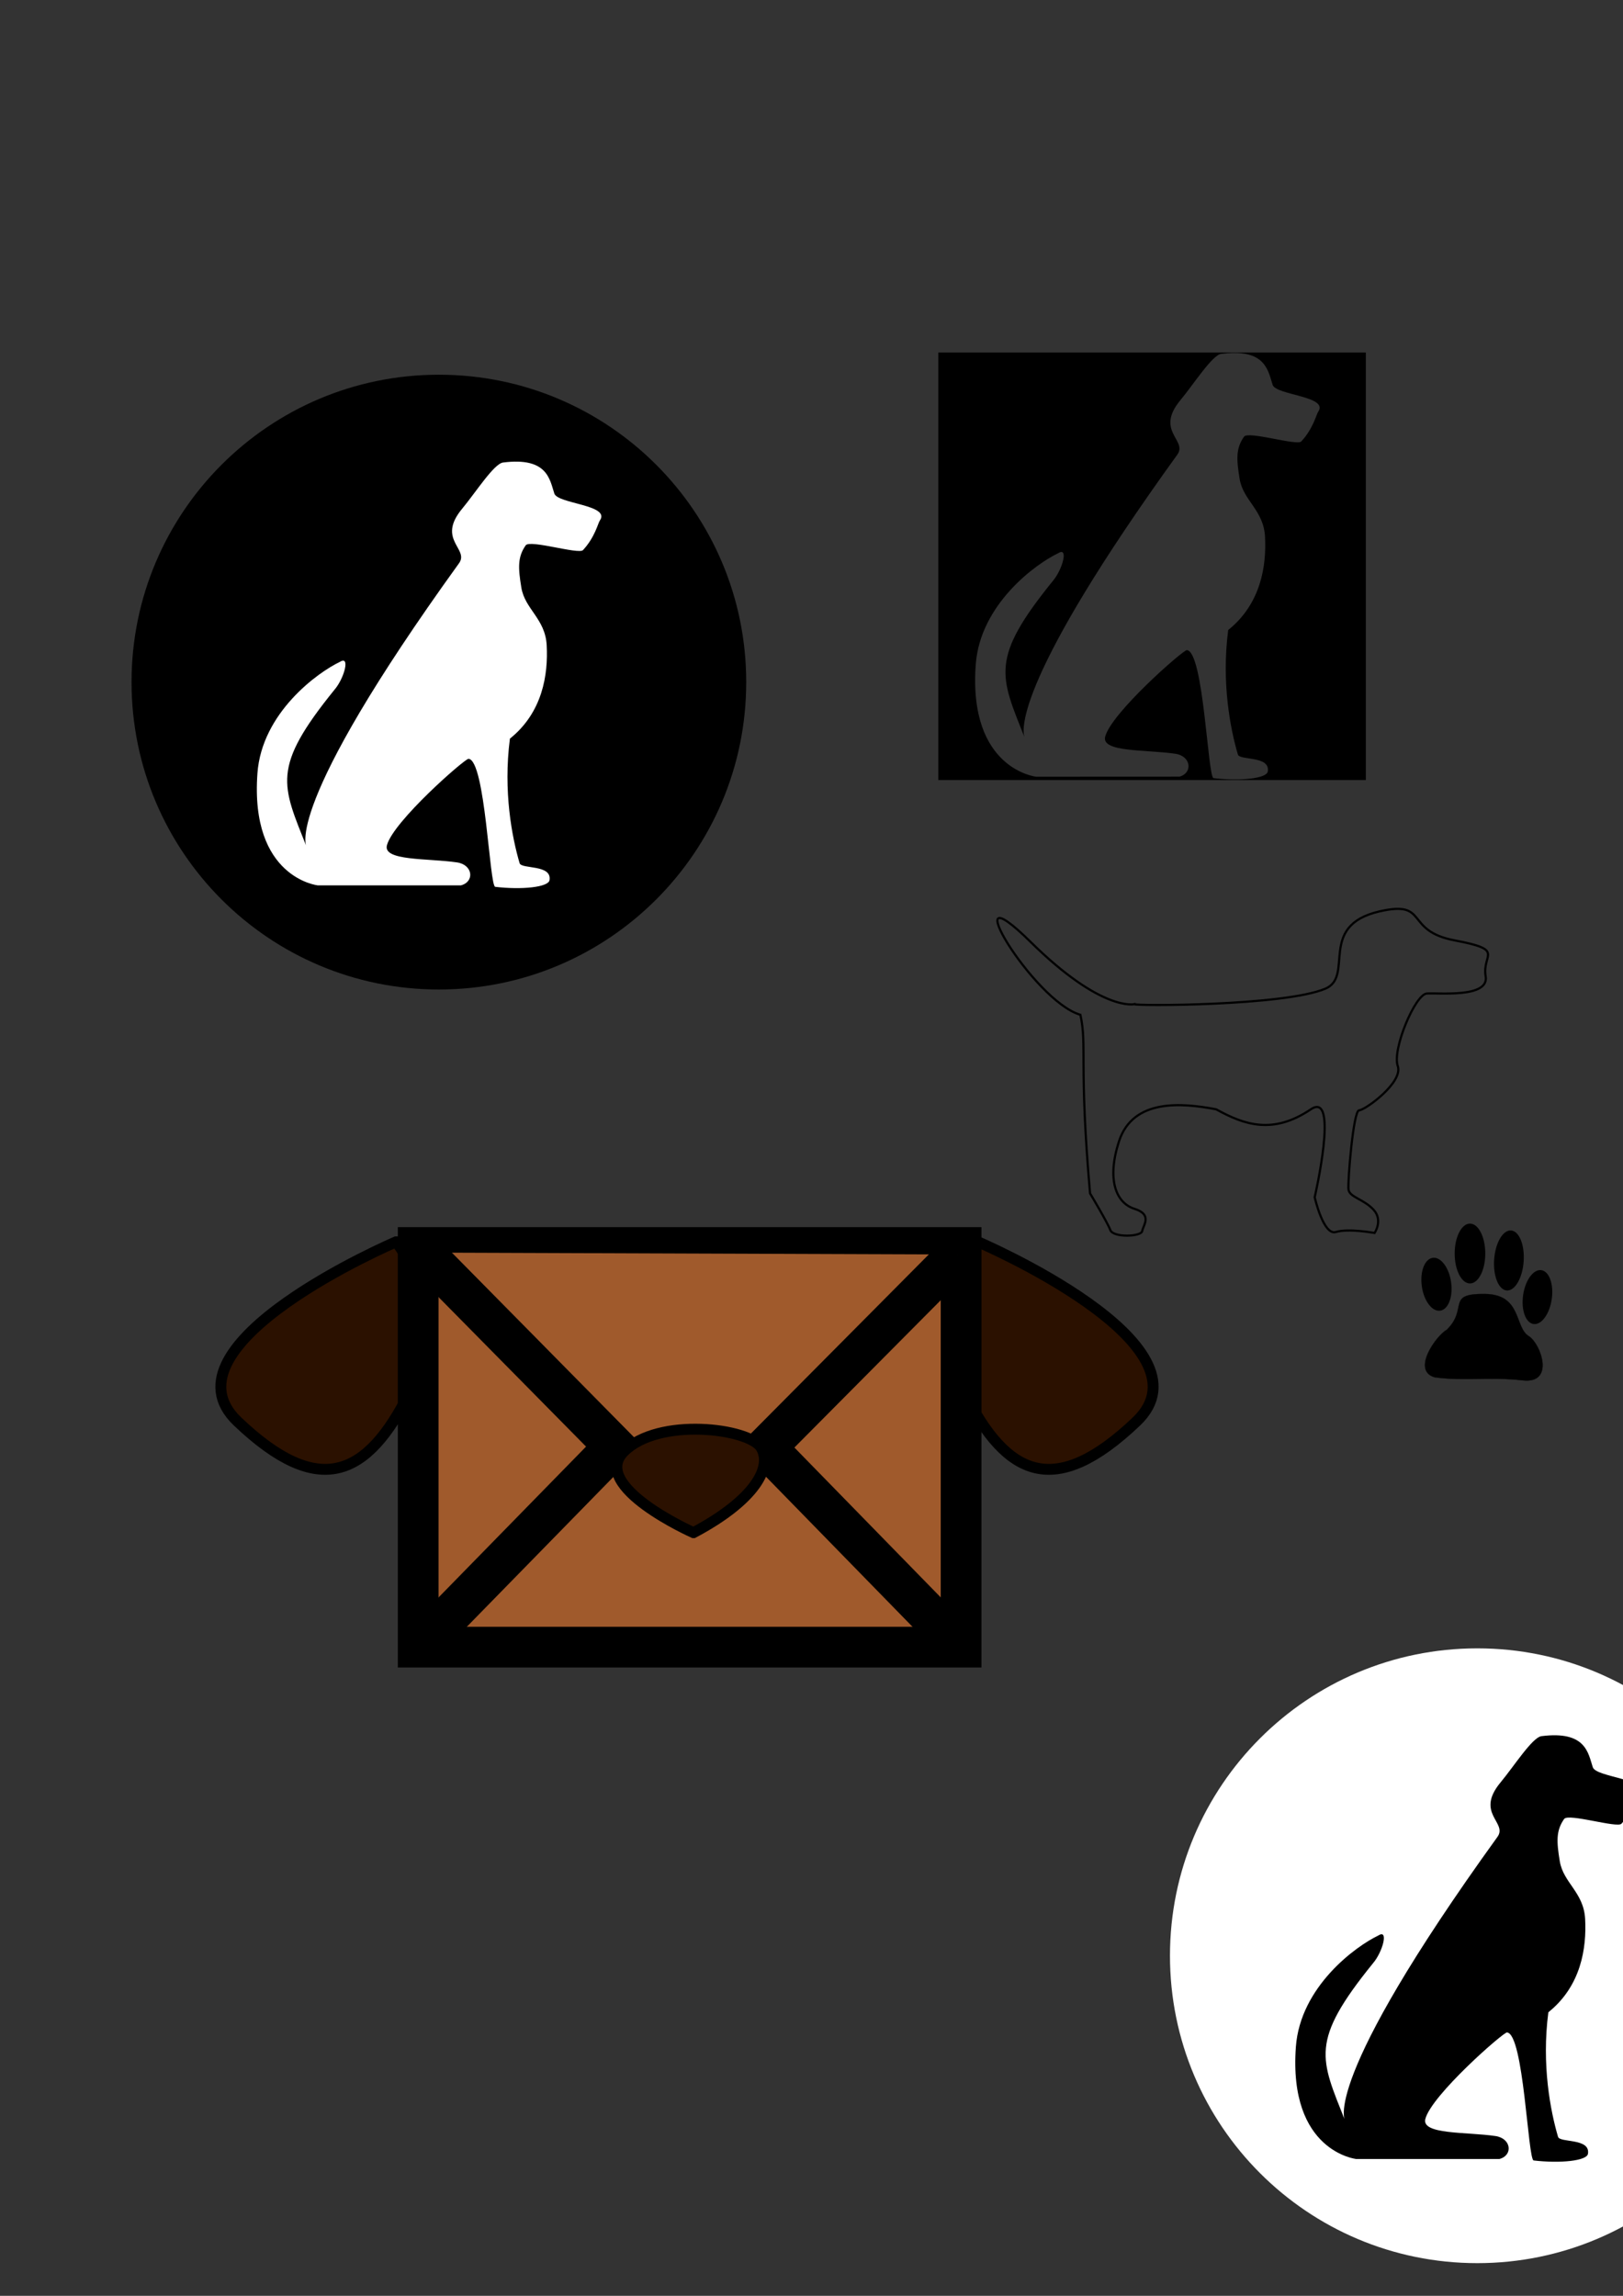 <?xml version="1.0" encoding="UTF-8" standalone="no"?>
<!-- Created with Inkscape (http://www.inkscape.org/) -->

<svg
   xmlns:dc="http://purl.org/dc/elements/1.1/"
   xmlns:cc="http://creativecommons.org/ns#"
   xmlns:rdf="http://www.w3.org/1999/02/22-rdf-syntax-ns#"
   xmlns:svg="http://www.w3.org/2000/svg"
   xmlns="http://www.w3.org/2000/svg"
   xmlns:sodipodi="http://sodipodi.sourceforge.net/DTD/sodipodi-0.dtd"
   xmlns:inkscape="http://www.inkscape.org/namespaces/inkscape"
   width="744.094"
   height="1052.362"
   id="svg2"
   version="1.1"
   inkscape:version="0.48.3.1 r9886"
   sodipodi:docname="mask.png"
   inkscape:export-filename="/home/breno/Documents/UFSCar/pds/myfriend/img/logo.png"
   inkscape:export-xdpi="90"
   inkscape:export-ydpi="90">
  <rect width="100%" height="100%" fill="#333333" stroke="none"/>
  <defs
     id="defs4">
    <marker
       viewBox="0 0 10 10"
       refY="5"
       refX="10"
       orient="auto"
       markerWidth="4"
       markerUnits="strokeWidth"
       markerHeight="3"
       id="ArrowStart">
      <path
         id="path2447"
         d="M 10,0 L 0,5 L 10,10 L 10,0 z" />
    </marker>
    <marker
       viewBox="0 0 10 10"
       refY="5"
       refX="0"
       orient="auto"
       markerWidth="4"
       markerUnits="strokeWidth"
       markerHeight="3"
       id="ArrowEnd">
      <path
         id="path2444"
         d="M 0,0 L 10,5 L 0,10 L 0,0 z" />
    </marker>
    <inkscape:perspective
       id="perspective17" />
  </defs>
  <sodipodi:namedview
     id="base"
     pagecolor="#ffffff"
     bordercolor="#666666"
     borderopacity="1.0"
     inkscape:pageopacity="0.0"
     inkscape:pageshadow="2"
     inkscape:zoom="1.3514888"
     inkscape:cx="404.7889"
     inkscape:cy="725.36213"
     inkscape:document-units="px"
     inkscape:current-layer="g3030-2"
     showgrid="false"
     inkscape:window-width="1366"
     inkscape:window-height="722"
     inkscape:window-x="0"
     inkscape:window-y="24"
     inkscape:window-maximized="1" />
  <g
     inkscape:label="Layer 1"
     inkscape:groupmode="layer"
     id="layer1">
    <g
       id="g3973"
       transform="matrix(0.088,0,0,0.088,700.281,553.531)"
       style="fill:#000000">
      <path
         transform="matrix(0.99,-0.14,0.14,0.99,-76.867,-62.104)"
         d="m -380.814,401.436 c 0,76.79 -34.496,139.041 -77.048,139.041 -42.553,0 -77.048,-62.251 -77.048,-139.041 0,-76.79 34.496,-139.041 77.048,-139.041 42.553,0 77.048,62.251 77.048,139.041 z"
         sodipodi:ry="139.04128"
         sodipodi:rx="77.048347"
         sodipodi:cy="401.43646"
         sodipodi:cx="-457.86203"
         id="path3957"
         style="fill:#000000;fill-opacity:1;fill-rule:evenodd;stroke:#ffffff;stroke-width:0;stroke-linejoin:bevel;stroke-miterlimit:4;stroke-opacity:1;stroke-dasharray:none;stroke-dashoffset:0"
         sodipodi:type="arc" />
      <path
         transform="translate(-5.314,14.17)"
         d="m -214.318,225.199 c 0,86.083 -35.685,155.868 -79.705,155.868 -44.02,0 -79.705,-69.784 -79.705,-155.868 0,-86.083 35.685,-155.868 79.705,-155.868 44.02,0 79.705,69.784 79.705,155.868 z"
         sodipodi:ry="155.86792"
         sodipodi:rx="79.705193"
         sodipodi:cy="225.19943"
         sodipodi:cx="-294.02359"
         id="path3959"
         style="fill:#000000;fill-opacity:1;fill-rule:evenodd;stroke:#ffffff;stroke-width:0;stroke-linejoin:bevel;stroke-miterlimit:4;stroke-opacity:1;stroke-dasharray:none;stroke-dashoffset:0"
         sodipodi:type="arc" />
      <path
         transform="matrix(0.997,0.071,-0.071,0.997,1.229,11.571)"
         d="m -1.771,270.366 c 0,86.573 -34.496,156.754 -77.048,156.754 -42.553,0 -77.048,-70.181 -77.048,-156.754 0,-86.573 34.496,-156.754 77.048,-156.754 42.553,0 77.048,70.181 77.048,156.754 z"
         sodipodi:ry="156.75354"
         sodipodi:rx="77.048347"
         sodipodi:cy="270.36572"
         sodipodi:cx="-78.81958"
         id="path3961"
         style="fill:#000000;fill-opacity:1;fill-rule:evenodd;stroke:#ffffff;stroke-width:0;stroke-linejoin:bevel;stroke-miterlimit:4;stroke-opacity:1;stroke-dasharray:none;stroke-dashoffset:0"
         sodipodi:type="arc" />
      <path
         transform="matrix(0.99,0.144,-0.144,0.99,49.726,-15.988)"
         d="m 147.012,476.714 c 0,78.258 -33.703,141.698 -75.277,141.698 -41.574,0 -75.277,-63.44 -75.277,-141.698 0,-78.258 33.703,-141.698 75.277,-141.698 41.574,0 75.277,63.44 75.277,141.698 z"
         sodipodi:ry="141.69812"
         sodipodi:rx="75.277122"
         sodipodi:cy="476.71359"
         sodipodi:cx="71.734673"
         id="path3963"
         style="fill:#000000;fill-opacity:1;fill-rule:evenodd;stroke:#ffffff;stroke-width:0;stroke-linejoin:bevel;stroke-miterlimit:4;stroke-opacity:1;stroke-dasharray:none;stroke-dashoffset:0"
         sodipodi:type="arc" />
      <path
         sodipodi:nodetypes="cssscc"
         inkscape:connector-curvature="0"
         id="path3965"
         d="m -419.781,636.124 c 113.502,-112.289 -7.443,-189.364 200.149,-185.979 191.341,3.12 151.339,173.21 226.717,219.632 62.721,38.627 138.156,249.743 -31.882,230.259 -170.038,-19.483 -304.651,5.314 -458.748,-15.941 -122.504,-36.089 9.416,-218.488 63.764,-247.972 z"
         style="fill:#000000;stroke:#000000;stroke-width:1px;stroke-linecap:butt;stroke-linejoin:miter;stroke-opacity:1" />
    </g>
    <g
       id="g4020"
       inkscape:export-filename="/home/breno/Documents/UFSCar/pds/myfriend/img/mail.png"
       inkscape:export-xdpi="90"
       inkscape:export-ydpi="90">
      <path
         sodipodi:nodetypes="cssc"
         inkscape:connector-curvature="0"
         id="path3980-3"
         d="m 448.368,569.245 c 0,0 109.816,46.938 72.62,82.362 -37.196,35.425 -59.336,25.683 -78.82,-13.284 -19.483,-38.967 6.199,-69.078 6.199,-69.078 z"
         style="fill:#2b1100;stroke:#000000;stroke-width:5;stroke-linecap:butt;stroke-linejoin:miter;stroke-miterlimit:4;stroke-opacity:1;stroke-dasharray:none" />
      <path
         sodipodi:nodetypes="cssc"
         inkscape:connector-curvature="0"
         id="path3980"
         d="m 181.551,569.245 c 0,0 -109.816,46.938 -72.62,82.362 37.196,35.425 59.336,25.683 78.82,-13.284 19.483,-38.967 -6.199,-69.078 -6.199,-69.078 z"
         style="fill:#2b1100;stroke:#000000;stroke-width:5;stroke-linecap:butt;stroke-linejoin:miter;stroke-miterlimit:4;stroke-opacity:1;stroke-dasharray:none" />
      <g
         id="g2449"
         transform="matrix(0.609,0,0,0.609,93.882,473.992)"
         style="fill:#a05a2c">
        <path
           inkscape:connector-curvature="0"
           d="m 569.374,461.472 0,-300.814 -408.716,0 0,300.814 408.716,0 z"
           id="path2451"
           style="fill:#a05a2c;stroke:#000000;stroke-width:30.655" />
        <path
           inkscape:connector-curvature="0"
           d=""
           id="path2453"
           style="fill:#a05a2c;stroke:#000000;stroke-width:30.655" />
        <path
           inkscape:connector-curvature="0"
           d="m 164.46,164.49 176.32,178.668 c 13.069,13.17 36.85,13.014 49.643,0.12 l 176.199,-177.35"
           id="path2455"
           style="fill:#a05a2c;stroke:#000000;stroke-width:30.655" />
        <path
           inkscape:connector-curvature="0"
           d="M 170.515,451.566 305.61,313.46"
           id="path2457"
           style="fill:#a05a2c;stroke:#000000;stroke-width:30.655" />
        <path
           inkscape:connector-curvature="0"
           d="M 557.968,449.974 426.515,315.375"
           id="path2459"
           style="fill:#a05a2c;stroke:#000000;stroke-width:30.655" />
      </g>
      <path
         sodipodi:nodetypes="cssc"
         inkscape:connector-curvature="0"
         id="path4000"
         d="m 317.935,702.545 c 0,0 -47.823,-21.255 -31.882,-37.196 15.941,-15.941 57.565,-10.627 62.879,-1.771 5.314,8.856 -2.657,23.912 -30.996,38.967 z"
         style="fill:#2b1100;stroke:#000000;stroke-width:5;stroke-miterlimit:4;stroke-dasharray:none" />
    </g>
    <g
       id="g3046"
       transform="translate(115.72,-4.084)"
       inkscape:export-filename="/home/breno/Documents/UFSCar/pds/myfriend/img/logo.png"
       inkscape:export-xdpi="90"
       inkscape:export-ydpi="90">
      <path
         transform="translate(275.004,-91.214)"
         d="m 427.482,991.78 c 0,77.82 -63.086,140.906 -140.906,140.906 -77.82,0 -140.906,-63.086 -140.906,-140.906 0,-77.82 63.086,-140.906 140.906,-140.906 77.82,0 140.906,63.086 140.906,140.906 z"
         sodipodi:ry="140.90573"
         sodipodi:rx="140.90573"
         sodipodi:cy="991.77954"
         sodipodi:cx="286.57639"
         id="path3044"
         style="fill:#ffffff;fill-opacity:1;fill-rule:evenodd;stroke:none"
         sodipodi:type="arc" />
      <path
         inkscape:export-ydpi="90"
         inkscape:export-xdpi="90"
         sodipodi:nodetypes="ccscccssssssssscsssssscc"
         inkscape:connector-curvature="0"
         id="path2998"
         d="m 571.72,993.726 -65.646,0.01 c 0,0 -31.159,-3.389 -27.679,-51.376 2.014,-27.774 27.729,-46.305 37.793,-51.062 4.92,-3.167 1.988,7.586 -2.467,12.753 -29.161,35.973 -24.072,43.497 -12.726,72.198 0,0 -12.12,-16.602 69.826,-130.176 4.793,-6.643 -10.426,-10.739 1.439,-24.999 6.117,-7.352 14.566,-20.638 18.744,-21.167 20.315,-2.572 21.368,7.658 23.508,14.218 1.558,4.775 25.911,5.15 20.875,12.344 -0.858,1.226 -2.199,7.607 -7.729,13.582 -1.949,2.106 -24.356,-4.909 -26.271,-2.18 -3.765,5.364 -3.481,10.374 -1.995,19.387 1.634,9.907 10.964,14.226 11.62,26.408 0.723,13.427 -1.882,30.812 -16.861,42.81 -3.159,24.183 0.99,45.394 4.441,57.086 0.843,2.856 14.878,0.452 13.716,7.787 -0.514,3.244 -12.729,4.49 -24.894,3.054 -2.662,-0.314 -4.498,-58.145 -12.24,-58.68 -1.656,-0.115 -34.629,28.769 -37.42,39.662 -1.851,7.223 18.819,5.868 32.15,7.825 7.297,1.071 8.14,8.824 1.816,10.52 z"
         style="fill:#000000;stroke:#ffffff;stroke-width:0;stroke-miterlimit:4;stroke-dasharray:none" />
    </g>
    <g
       id="g3046-6"
       transform="translate(194.622,-533.512)"
       inkscape:export-filename="/home/breno/Documents/UFSCar/pds/myfriend/img/logo.png"
       inkscape:export-xdpi="90"
       inkscape:export-ydpi="90">
      <g
         id="g3030"
         transform="translate(-554.99,-54.384)"
         inkscape:export-filename="/home/breno/Documents/UFSCar/pds/myfriend/img/logo_inverse.png"
         inkscape:export-xdpi="90"
         inkscape:export-ydpi="90">
        <path
           sodipodi:type="arc"
           style="fill:#000000;fill-opacity:1;fill-rule:evenodd;stroke:none"
           id="path3044-6"
           sodipodi:cx="286.57639"
           sodipodi:cy="991.77954"
           sodipodi:rx="140.90573"
           sodipodi:ry="140.90573"
           d="m 427.482,991.78 c 0,77.82 -63.086,140.906 -140.906,140.906 -77.82,0 -140.906,-63.086 -140.906,-140.906 0,-77.82 63.086,-140.906 140.906,-140.906 77.82,0 140.906,63.086 140.906,140.906 z"
           transform="translate(275.004,-91.214)" />
        <path
           style="fill:#ffffff;stroke:#ffffff;stroke-width:0;stroke-miterlimit:4;stroke-dasharray:none"
           d="m 571.72,993.726 -65.646,0.01 c 0,0 -31.159,-3.389 -27.679,-51.376 2.014,-27.774 27.729,-46.305 37.793,-51.062 4.92,-3.167 1.988,7.586 -2.467,12.753 -29.161,35.973 -24.072,43.497 -12.726,72.198 0,0 -12.12,-16.602 69.826,-130.176 4.793,-6.643 -10.426,-10.739 1.439,-24.999 6.117,-7.352 14.566,-20.638 18.744,-21.167 20.315,-2.572 21.368,7.658 23.508,14.218 1.558,4.775 25.911,5.15 20.875,12.344 -0.858,1.226 -2.199,7.607 -7.729,13.582 -1.949,2.106 -24.356,-4.909 -26.271,-2.18 -3.765,5.364 -3.481,10.374 -1.995,19.387 1.634,9.907 10.964,14.226 11.62,26.408 0.723,13.427 -1.882,30.812 -16.861,42.81 -3.159,24.183 0.99,45.394 4.441,57.086 0.843,2.856 14.878,0.452 13.716,7.787 -0.514,3.244 -12.729,4.49 -24.894,3.054 -2.662,-0.314 -4.498,-58.145 -12.24,-58.68 -1.656,-0.115 -34.629,28.769 -37.42,39.662 -1.851,7.223 18.819,5.868 32.15,7.825 7.297,1.071 8.14,8.824 1.816,10.52 z"
           id="path2998-6"
           inkscape:connector-curvature="0"
           sodipodi:nodetypes="ccscccssssssssscsssssscc"
           inkscape:export-xdpi="90"
           inkscape:export-ydpi="90" />
      </g>
      <path
         style="fill:none;stroke:#000000;stroke-width:1px;stroke-linecap:butt;stroke-linejoin:miter;stroke-opacity:1"
         d="m 325.499,993.802 c 0,0 -14.872,3.75 -47.624,-28.524 -36.408,-35.877 1.129,27.196 22.827,33.395 3.167,14.351 -0.781,22.138 4.428,81.86 0,0 7.971,13.284 9.299,16.827 1.328,3.542 14.17,3.1 14.613,0.443 0.443,-2.657 4.871,-7.528 -3.542,-10.184 -8.413,-2.657 -12.841,-13.284 -7.085,-30.997 6.438,-19.593 28.802,-17.627 44.539,-14.613 12.841,7.085 25.959,11.759 43.395,0 13.173,-8.883 1.771,40.295 1.771,40.295 0,0 3.985,17.712 9.742,15.941 5.756,-1.771 17.712,0.443 17.712,0.443 0,0 3.985,-5.756 -0.443,-10.627 -4.428,-4.871 -11.07,-5.756 -11.513,-9.299 -0.443,-3.542 2.214,-36.31 4.871,-36.31 2.657,0 20.369,-12.782 17.712,-20.31 -2.657,-7.528 7.971,-32.768 13.284,-33.21 5.314,-0.443 28.782,2.214 27.011,-7.971 -1.771,-10.185 9.299,-11.956 -14.17,-16.384 -23.469,-4.428 -11.513,-18.598 -34.539,-13.284 -28.558,6.59 -11.318,29.782 -24.797,35.425 -19.041,7.971 -87.934,7.971 -87.491,7.085 z"
         id="path2996"
         inkscape:connector-curvature="0"
         sodipodi:nodetypes="csccsssccscscsssssssssc" />
      <g
         id="g3030-2"
         transform="translate(-199.04,-93.092)"
         inkscape:export-filename="/home/breno/Documents/UFSCar/pds/myfriend/img/logo_inverse.png"
         inkscape:export-xdpi="90"
         inkscape:export-ydpi="90">
        <path
           style="fill:#000000;fill-opacity:1;fill-rule:evenodd;stroke:none"
           d="m 434.602,788.174 0,196 196,0 0,-196 -196,0 z m 135,0.219 c 15.3,-0.287 16.341,8.68 18.281,14.625 1.558,4.775 25.911,5.15 20.875,12.344 -0.858,1.226 -2.22,7.618 -7.75,13.594 -1.949,2.106 -24.335,-4.916 -26.25,-2.188 -3.765,5.364 -3.486,10.393 -2,19.406 1.634,9.907 10.969,14.225 11.625,26.406 0.723,13.427 -1.896,30.814 -16.875,42.812 -3.159,24.183 0.986,45.37 4.438,57.062 0.843,2.856 14.881,0.446 13.719,7.781 -0.514,3.244 -12.71,4.498 -24.875,3.062 -2.662,-0.314 -4.507,-58.152 -12.25,-58.688 -1.656,-0.115 -34.646,28.795 -37.438,39.688 -1.851,7.223 18.825,5.856 32.156,7.812 7.297,1.071 8.136,8.836 1.812,10.531 l 0,-0.031 -65.625,0.031 c 0,0 -31.168,-3.388 -27.688,-51.375 2.014,-27.774 27.718,-46.305 37.781,-51.062 4.92,-3.167 1.985,7.584 -2.469,12.75 -28.93,35.688 -24.125,43.419 -12.969,71.562 -1.223,-3.626 -3.833,-27.072 70.094,-129.531 4.793,-6.643 -10.427,-10.74 1.438,-25 6.117,-7.352 14.541,-20.659 18.719,-21.188 1.905,-0.241 3.667,-0.377 5.25,-0.406 z m -95.5,176.125 c 0.133,0.393 0.25,0.625 0.25,0.625 -0.09,-0.227 -0.161,-0.4 -0.25,-0.625 z"
           id="rect3073"
           inkscape:connector-curvature="0"
           inkscape:export-filename="/home/breno/Documents/UFSCar/pds/myfriend/img/mask.png"
           inkscape:export-xdpi="90"
           inkscape:export-ydpi="90" />
      </g>
    </g>
  </g>
</svg>
